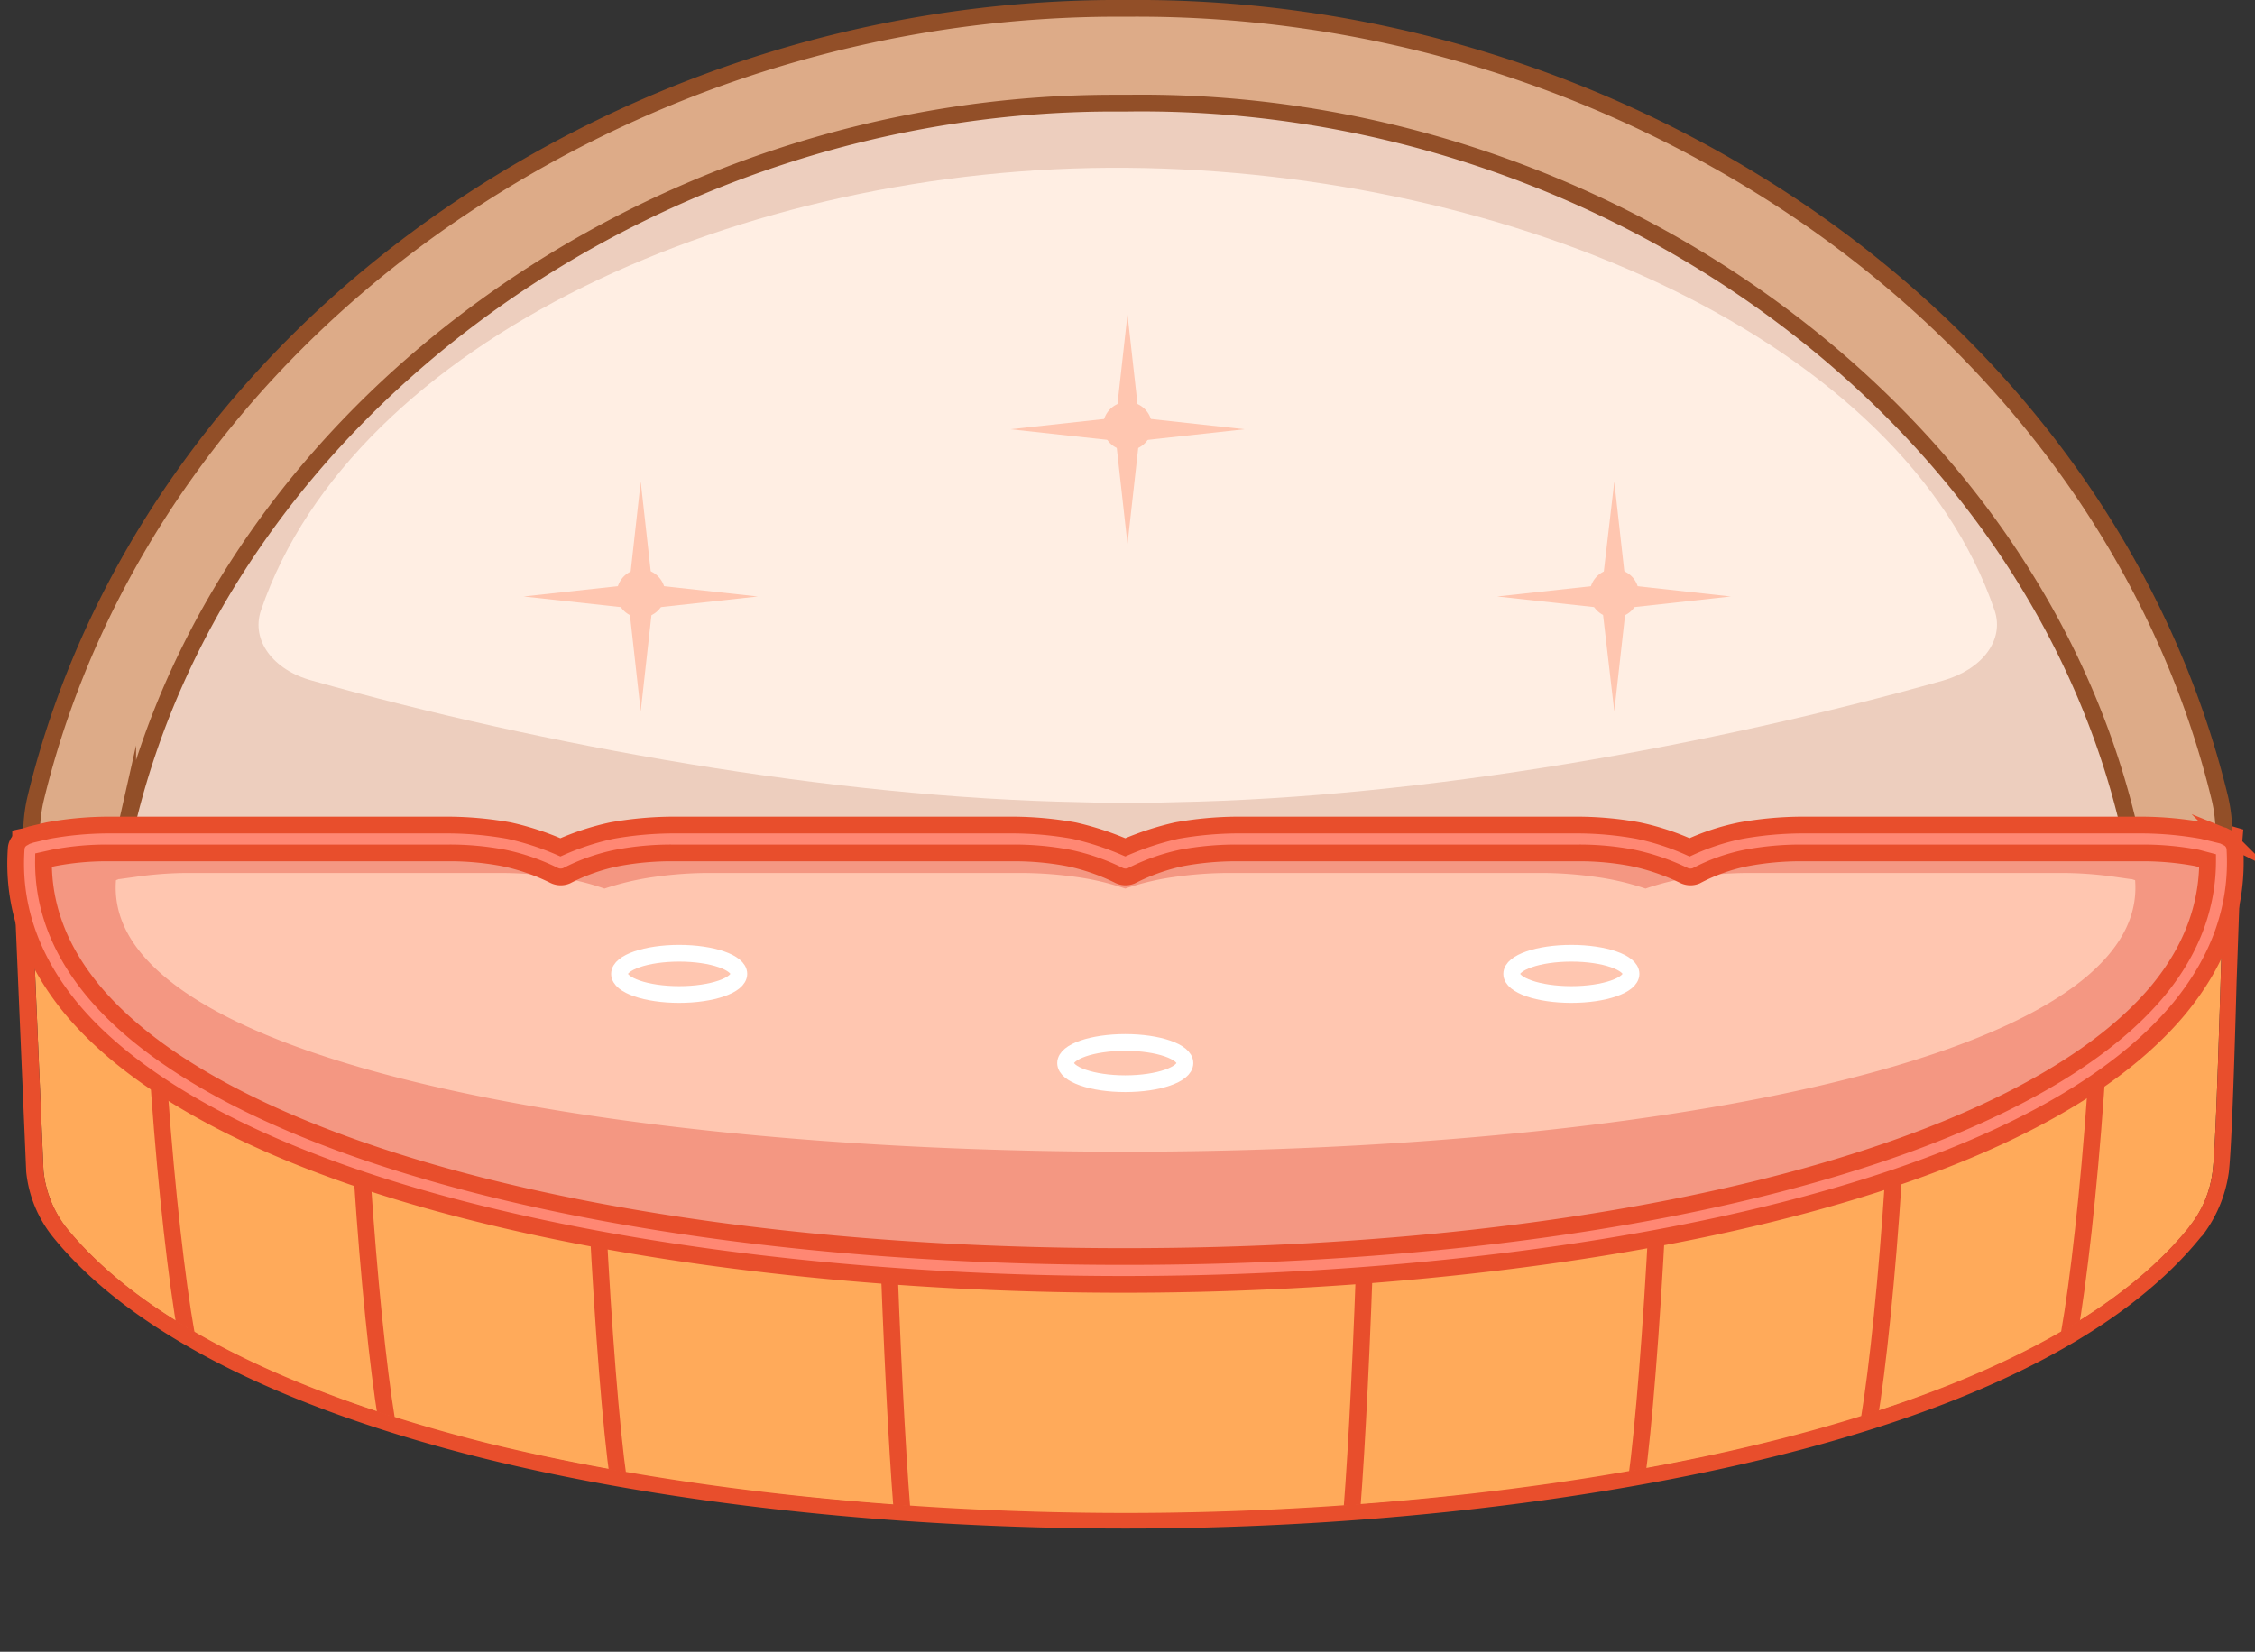 <svg xmlns="http://www.w3.org/2000/svg" xmlns:xlink="http://www.w3.org/1999/xlink" viewBox="0 0 404.4 296.3"><rect x="0" y="0" width="404.4" height="296.3" fill="#333333" stroke="none"/><defs><clipPath id="clip-path" transform="translate(1.3)"><path d="M397.9,151.3c-.7,8.4-1.5,51.6-2.4,58.9a19.5,19.5,0,0,1-4.1,9.8l-.2.3c-30.6,37.8-121.7,51.2-190.4,51.2h-.2c-41.2,0-81.8-4.5-114.4-12.5-36.3-9.1-62.4-22.4-75.6-38.7h0a19.9,19.9,0,0,1-4.1-10.2L4,151.3h.4l3-.7a56,56,0,0,1,10.9-1.1H79.6a58,58,0,0,1,11.1,1.1l3.2.8a22,22,0,0,0,11.4,0l3.1-.8a59.7,59.7,0,0,1,11.1-1.1h61.4a58,58,0,0,1,11.1,1.1,34.5,34.5,0,0,1,8.4,2.7l.5.2.5-.3a40.3,40.3,0,0,1,8.3-2.6,58.8,58.8,0,0,1,11.1-1.1h61.3a57.2,57.2,0,0,1,11.1,1.1l3.3.8a19.1,19.1,0,0,0,11.1,0l3.4-.8a57.2,57.2,0,0,1,11.1-1.1h61.3a57.8,57.8,0,0,1,11,1.1l2.8.7Z" style="fill:none"/></clipPath></defs><g id="Layer_2" data-name="Layer 2"><g id="Layer_1-2" data-name="Layer 1"><g style="clip-path:url(#clip-path)"><path d="M81.9,249.8H30.3c-11.1,0-17.7-2.7-21.5-14.7S.2,178.8.2,149c0-10.2,7.6-14.7,18.6-14.7H70.4c11.1,0,20.7,6.6,21.5,14.7l8.6,86.1C101.3,243.2,92.9,249.8,81.9,249.8Z" transform="translate(1.3)" style="fill:#ffaa5a;stroke:#e84e2c;stroke-miterlimit:10;stroke-width:3px"/><path d="M97.9,260H52.4c-9.8,0-15.7-2.7-19-14.7s-7.6-56.3-7.6-86.1c0-10.2,6.7-14.7,16.4-14.7H87.8c9.8,0,18.3,6.6,19,14.7l7.5,86.1C115,253.4,107.7,260,97.9,260Z" transform="translate(1.3)" style="fill:#ffaa5a;stroke:#e84e2c;stroke-miterlimit:10;stroke-width:3px"/><path d="M128.3,275.4H86.6c-9,0-14.4-2.7-17.4-14.7s-6.9-56.2-6.9-86.1c0-10.2,6-14.7,15-14.7H119c9,0,16.8,6.6,17.4,14.7l6.9,86.1C144,268.8,137.3,275.4,128.3,275.4Z" transform="translate(1.3)" style="fill:#ffaa5a;stroke:#e84e2c;stroke-miterlimit:10;stroke-width:3px"/><path d="M158.9,285.6H124.5c-7.4,0-11.8-3.1-14.4-17.1s-5.7-65.7-5.7-100.6c0-11.9,5.1-17.1,12.4-17.1h34.5c7.3,0,13.8,7.6,14.3,17.1l5.7,100.6C171.8,277.9,166.3,285.6,158.9,285.6Z" transform="translate(1.3)" style="fill:#ffaa5a;stroke:#e84e2c;stroke-miterlimit:10;stroke-width:3px"/><path d="M236.1,159.9H212.2c-5.2,0-9.7,7.7-10,17.2l-1.1,27.3L200,177.1c-.4-9.5-4.8-17.2-10-17.2H166.1c-5.2,0-8.7,5.3-8.7,17.2,0,34.8,2.2,86.5,4,100.5s4.8,17.2,10,17.2h23.9c2.3,0,4.3-1.5,5.8-3.9,1.5,2.4,3.5,3.9,5.7,3.9h24c5.1,0,8.2-3.1,10-17.2s3.9-65.7,3.9-100.5C244.7,165.2,241.3,159.9,236.1,159.9Z" transform="translate(1.3)" style="fill:#ffaa5a;stroke:#e84e2c;stroke-miterlimit:10;stroke-width:3px"/><path d="M320,249.8h51.6c11,0,17.7-2.7,21.5-14.7s8.5-56.3,8.5-86.1c0-10.2-7.5-14.7-18.6-14.7H331.5c-11.1,0-20.7,6.6-21.5,14.7l-8.6,86.1C300.6,243.2,308.9,249.8,320,249.8Z" transform="translate(1.3)" style="fill:#ffaa5a;stroke:#e84e2c;stroke-miterlimit:10;stroke-width:3px"/><path d="M304,260h45.5c9.8,0,15.7-2.7,19-14.7S376,189,376,159.2c0-10.2-6.6-14.7-16.4-14.7H314.1c-9.8,0-18.3,6.6-19,14.7l-7.6,86.1C286.8,253.4,294.2,260,304,260Z" transform="translate(1.3)" style="fill:#ffaa5a;stroke:#e84e2c;stroke-miterlimit:10;stroke-width:3px"/><path d="M273.6,275.4h41.7c8.9,0,14.3-2.7,17.4-14.7s6.9-56.2,6.9-86.1c0-10.2-6.1-14.7-15-14.7H282.8c-8.9,0-16.7,6.6-17.4,14.7l-6.9,86.1C257.9,268.8,264.6,275.4,273.6,275.4Z" transform="translate(1.3)" style="fill:#ffaa5a;stroke:#e84e2c;stroke-miterlimit:10;stroke-width:3px"/><path d="M243,285.6h34.4c7.4,0,11.8-3.1,14.3-17.1s5.7-65.7,5.7-100.6c0-11.9-5-17.1-12.4-17.1H250.6c-7.4,0-13.8,7.6-14.3,17.1l-5.7,100.6C230,277.9,235.6,285.6,243,285.6Z" transform="translate(1.3)" style="fill:#ffaa5a;stroke:#e84e2c;stroke-miterlimit:10;stroke-width:3px"/><path d="M165.8,159.9h23.9c5.2,0,9.6,7.7,10,17.2l1.1,27.3,1.1-27.3c.3-9.5,4.8-17.2,10-17.2h23.9c5.2,0,8.6,5.3,8.6,17.2,0,34.8-2.2,86.5-3.9,100.5s-4.9,17.2-10,17.2h-24c-2.2,0-4.2-1.5-5.7-3.9-1.5,2.4-3.5,3.9-5.8,3.9H171.1c-5.2,0-8.3-3.1-10-17.2s-4-65.7-4-100.5C157.1,165.2,160.6,159.9,165.8,159.9Z" transform="translate(1.3)" style="fill:#ffaa5a;stroke:#e84e2c;stroke-miterlimit:10;stroke-width:3px"/></g><path d="M383.4,149.4a57.8,57.8,0,0,1,11,1.1l2.8.7h.7c-.7,8.4-1.5,51.6-2.4,58.9a19.5,19.5,0,0,1-4.1,9.8l-.2.3c-30.6,37.8-121.7,51.2-190.4,51.2h-.2c-41.2,0-81.8-4.5-114.4-12.5-36.3-9.1-62.4-22.4-75.6-38.7h0a19.9,19.9,0,0,1-4.1-10.2L4,151.3h.4l3-.7a56,56,0,0,1,10.9-1.1H79.6a58,58,0,0,1,11.1,1.1l3.2.8a20.7,20.7,0,0,0,11.4,0l3.1-.8a59.7,59.7,0,0,1,11.1-1.1h61.4a58,58,0,0,1,11.1,1.1,34.5,34.5,0,0,1,8.4,2.7l.5.2.5-.3a40.3,40.3,0,0,1,8.3-2.6,58.8,58.8,0,0,1,11.1-1.1h61.3a57.2,57.2,0,0,1,11.1,1.1l3.3.8a21.6,21.6,0,0,0,5.6.8,17,17,0,0,0,5.5-.8l3.4-.8a57.2,57.2,0,0,1,11.1-1.1h61.3m0-3H322.1a55.9,55.9,0,0,0-11.7,1.2,21.1,21.1,0,0,0-3.6.9,18.9,18.9,0,0,1-4.7.6,14.9,14.9,0,0,1-4.7-.7l-3.5-.8a57.6,57.6,0,0,0-11.8-1.2H220.8a57.4,57.4,0,0,0-11.7,1.2,39.3,39.3,0,0,0-8.2,2.5,40.3,40.3,0,0,0-8.3-2.5,57.4,57.4,0,0,0-11.7-1.2H119.5a58.1,58.1,0,0,0-11.7,1.2l-3.3.8a16.6,16.6,0,0,1-4.9.7,15.5,15.5,0,0,1-4.8-.7l-3.5-.8a57.4,57.4,0,0,0-11.7-1.2H18.3a54.7,54.7,0,0,0-11.5,1.2l-3,.6-.6.2L.9,149v2.4l2.5,58.8h0a22.2,22.2,0,0,0,4.8,11.7h0c13.6,16.8,40.2,30.5,77.2,39.7,32.7,8.1,73.6,12.6,115.1,12.6h.2c38.7,0,77.8-4.1,110.2-11.5,40.3-9.2,68.1-23,82.5-40.8l.3-.3a24.2,24.2,0,0,0,4.7-11.3c.5-4.3,1-19.5,1.4-34.2.4-10.9.7-21.3,1-24.9l.2-2.4-2.4-.7-.9-.2-2.8-.6a56.4,56.4,0,0,0-11.6-1.2Z" transform="translate(1.3)" style="fill:#e84e2c"/><path d="M388.5,145.2a18.4,18.4,0,0,1-11.2,21.5c-49.7,19.6-112.3,35.7-166.1,37.1h-.1q-10.2.3-20.4,0c-53.8-1.3-116.4-17.5-166.2-37.1a18.4,18.4,0,0,1-11.1-21.5C33.3,62.7,117.3,8.9,200.9,10,284.6,8.9,368.6,62.7,388.5,145.2Z" transform="translate(1.3)" style="fill:#edcebe"/><path d="M356.4,109.5c1.8,5.3-2.2,10.6-9.3,12.6-41.2,11.6-93,21-137.7,21.8h0c-5.7.2-11.3.2-17,0-44.5-.8-96.5-10.2-137.7-21.8-7.1-1.9-11-7.3-9.2-12.6,16.5-48.4,86.1-80,155.4-79.4S339.9,61.1,356.4,109.5Z" transform="translate(1.3)" style="fill:#ffeee3"/><path d="M200.6,212.5l-10.2-.2c-49.1-1.2-112.3-15.3-169-37.7A27.1,27.1,0,0,1,5.1,143.2C15,102.2,41,65.3,78.4,39.3A212.1,212.1,0,0,1,200.9,1.5,212.1,212.1,0,0,1,323.5,39.3c37.3,26,63.4,62.9,73.3,103.9h0a27.1,27.1,0,0,1-16.4,31.4C323,197.3,261.5,211,211.6,212.3h-.5Zm-2.2-194c-83.2,0-159,55-176.8,128.7a10.1,10.1,0,0,0,6.1,11.6c54.9,21.7,115.9,35.3,163.2,36.5,6.2.2,12.5.2,19.2,0h1.8c47.2-1.4,107.8-15,162.3-36.5a9.9,9.9,0,0,0,6-11.6c-18-74.4-95-129.8-179.2-128.7h-2.6Z" transform="translate(1.3)" style="fill:#ddab88;stroke:#924f28;stroke-miterlimit:10;stroke-width:3px"/><path d="M218.6,207.6l-3.5.2h0Z" transform="translate(1.3)" style="fill:#f9e6a0"/><path d="M283.8,106.5a4.4,4.4,0,0,1,4.4-4.4h0a4.4,4.4,0,0,1,4.4,4.4h0a4.4,4.4,0,0,1-4.4,4.3h0a4.4,4.4,0,0,1-4.4-4.3Z" transform="translate(1.3)" style="fill:#ffc6b0"/><polygon points="289.5 127.6 291.8 107 289.5 86.4 287.1 107 289.5 127.6" style="fill:#ffc6b0"/><polygon points="268.5 107 289.5 109.3 310.4 107 289.5 104.7 268.5 107" style="fill:#ffc6b0"/><path d="M109.3,106.5a4.4,4.4,0,0,1,4.3-4.4h0a4.4,4.4,0,0,1,4.4,4.4h0a4.4,4.4,0,0,1-4.4,4.3h0a4.3,4.3,0,0,1-4.3-4.3Z" transform="translate(1.3)" style="fill:#ffc6b0"/><polygon points="114.9 127.6 117.2 107 114.9 86.4 112.6 107 114.9 127.6" style="fill:#ffc6b0"/><polygon points="93.9 107 114.9 109.3 135.9 107 114.9 104.7 93.9 107" style="fill:#ffc6b0"/><path d="M387.7,179.2c-53.6,64.9-320.8,65-374.4,0-6.5-8-9.9-16.9-9.2-26.7l.5-.3h.1l3.1-.7a54,54,0,0,1,10.1-1H79.2a56.2,56.2,0,0,1,10.3,1,39.4,39.4,0,0,1,9.7,3.3,39.4,39.4,0,0,1,9.7-3.3,55.4,55.4,0,0,1,10.3-1h61.3a56.2,56.2,0,0,1,10.3,1,39.4,39.4,0,0,1,9.7,3.3,39.4,39.4,0,0,1,9.7-3.3,55.1,55.1,0,0,1,10.2-1h61.4a54.3,54.3,0,0,1,10.2,1,38,38,0,0,1,9.7,3.3,40.9,40.9,0,0,1,9.7-3.3,56.2,56.2,0,0,1,10.3-1H383a55.1,55.1,0,0,1,10.2,1l3,.7h.2l.6.3C397.6,162.3,394.2,171.2,387.7,179.2Z" transform="translate(1.3)" style="fill:#f49782"/><path d="M373,175.1c-49.5,42-295.6,42-344.9,0-6-5.1-9.1-10.8-8.6-17.2l.5-.2h.1l2.9-.4a66.4,66.4,0,0,1,9.3-.7H88.7a72.2,72.2,0,0,1,9.6.7,43.8,43.8,0,0,1,8.8,2.1,49.8,49.8,0,0,1,9-2.1,69.4,69.4,0,0,1,9.5-.7H182a72.2,72.2,0,0,1,9.6.7,46.7,46.7,0,0,1,8.9,2.1,46.7,46.7,0,0,1,8.9-2.1,69.4,69.4,0,0,1,9.5-.7h56.5a69.1,69.1,0,0,1,9.4.7,47.8,47.8,0,0,1,9,2.1,44.9,44.9,0,0,1,8.9-2.1,69.4,69.4,0,0,1,9.5-.7h56.5a67.6,67.6,0,0,1,9.3.7l2.8.4h.2l.6.2C382.1,164.3,379,170,373,175.1Z" transform="translate(1.3)" style="fill:#ffc6b0"/><path d="M200.4,230.4h-.2c-41.1,0-81.6-4.4-114-12.3-36-8.7-61.9-21.7-74.8-37.3C4.2,172,.9,162.4,1.6,152.3a2.3,2.3,0,0,1,1.3-2l.5-.3.9-.3,3-.7a61.4,61.4,0,0,1,10.6-1H79.2A63.8,63.8,0,0,1,90,149a49.7,49.7,0,0,1,9.2,3,47.3,47.3,0,0,1,9.2-3,63.8,63.8,0,0,1,10.8-1h61.3a63.8,63.8,0,0,1,10.8,1,52.3,52.3,0,0,1,9.2,3,52.3,52.3,0,0,1,9.2-3,63.6,63.6,0,0,1,10.7-1h61.4a61.7,61.7,0,0,1,10.7,1,45.2,45.2,0,0,1,9.2,3,41.4,41.4,0,0,1,9.2-3,63.8,63.8,0,0,1,10.8-1H383a63.6,63.6,0,0,1,10.7,1l2.9.7.8.2.6.3a2.4,2.4,0,0,1,1.5,2.1q.9,15.3-9.9,28.5h0C359.4,217.4,268.9,230.4,200.4,230.4ZM6.5,154.3c-.1,8.2,2.8,16,8.8,23.3,23.9,29,96.5,47.8,184.9,47.8h.3c88.6,0,161.3-18.7,185.3-47.8,5.9-7.2,8.8-15,8.8-23.2l-1.9-.5a52.3,52.3,0,0,0-9.7-.9H321.7a52.5,52.5,0,0,0-9.8.9,32.9,32.9,0,0,0-9,3.2,2.7,2.7,0,0,1-2.3-.1,40.1,40.1,0,0,0-9.1-3.1,50.7,50.7,0,0,0-9.7-.9H220.4a53.3,53.3,0,0,0-9.8.9,36.6,36.6,0,0,0-9,3.2,2.7,2.7,0,0,1-2.3-.1,37.8,37.8,0,0,0-9-3.1,52.5,52.5,0,0,0-9.8-.9H119.2a51.8,51.8,0,0,0-9.8.9,34.6,34.6,0,0,0-9.1,3.2A2.7,2.7,0,0,1,98,157a37.8,37.8,0,0,0-9-3.1,51.8,51.8,0,0,0-9.8-.9H17.9a50.4,50.4,0,0,0-9.6.9Zm381.2,24.9Z" transform="translate(1.3)" style="fill:#ff8773;stroke:#e84e2c;stroke-miterlimit:10;stroke-width:3px"/><ellipse cx="121.8" cy="174.7" rx="10.7" ry="3.7" style="fill:#ffc6b0;stroke:#fff;stroke-miterlimit:10;stroke-width:3px"/><ellipse cx="281.8" cy="174.7" rx="10.7" ry="3.7" style="fill:#ffc6b0;stroke:#fff;stroke-miterlimit:10;stroke-width:3px"/><ellipse cx="201.8" cy="190.7" rx="10.7" ry="3.7" style="fill:#ffc6b0;stroke:#fff;stroke-miterlimit:10;stroke-width:3px"/><path d="M196.5,76.5a4.4,4.4,0,0,1,4.4-4.4h0a4.4,4.4,0,0,1,4.4,4.4h0a4.4,4.4,0,0,1-4.4,4.3h0a4.4,4.4,0,0,1-4.4-4.3Z" transform="translate(1.3)" style="fill:#ffc6b0"/><polygon points="202.2 97.6 204.5 77 202.2 56.4 199.9 77 202.2 97.6" style="fill:#ffc6b0"/><polygon points="181.2 77 202.2 79.3 223.2 77 202.2 74.7 181.2 77" style="fill:#ffc6b0"/></g></g></svg>